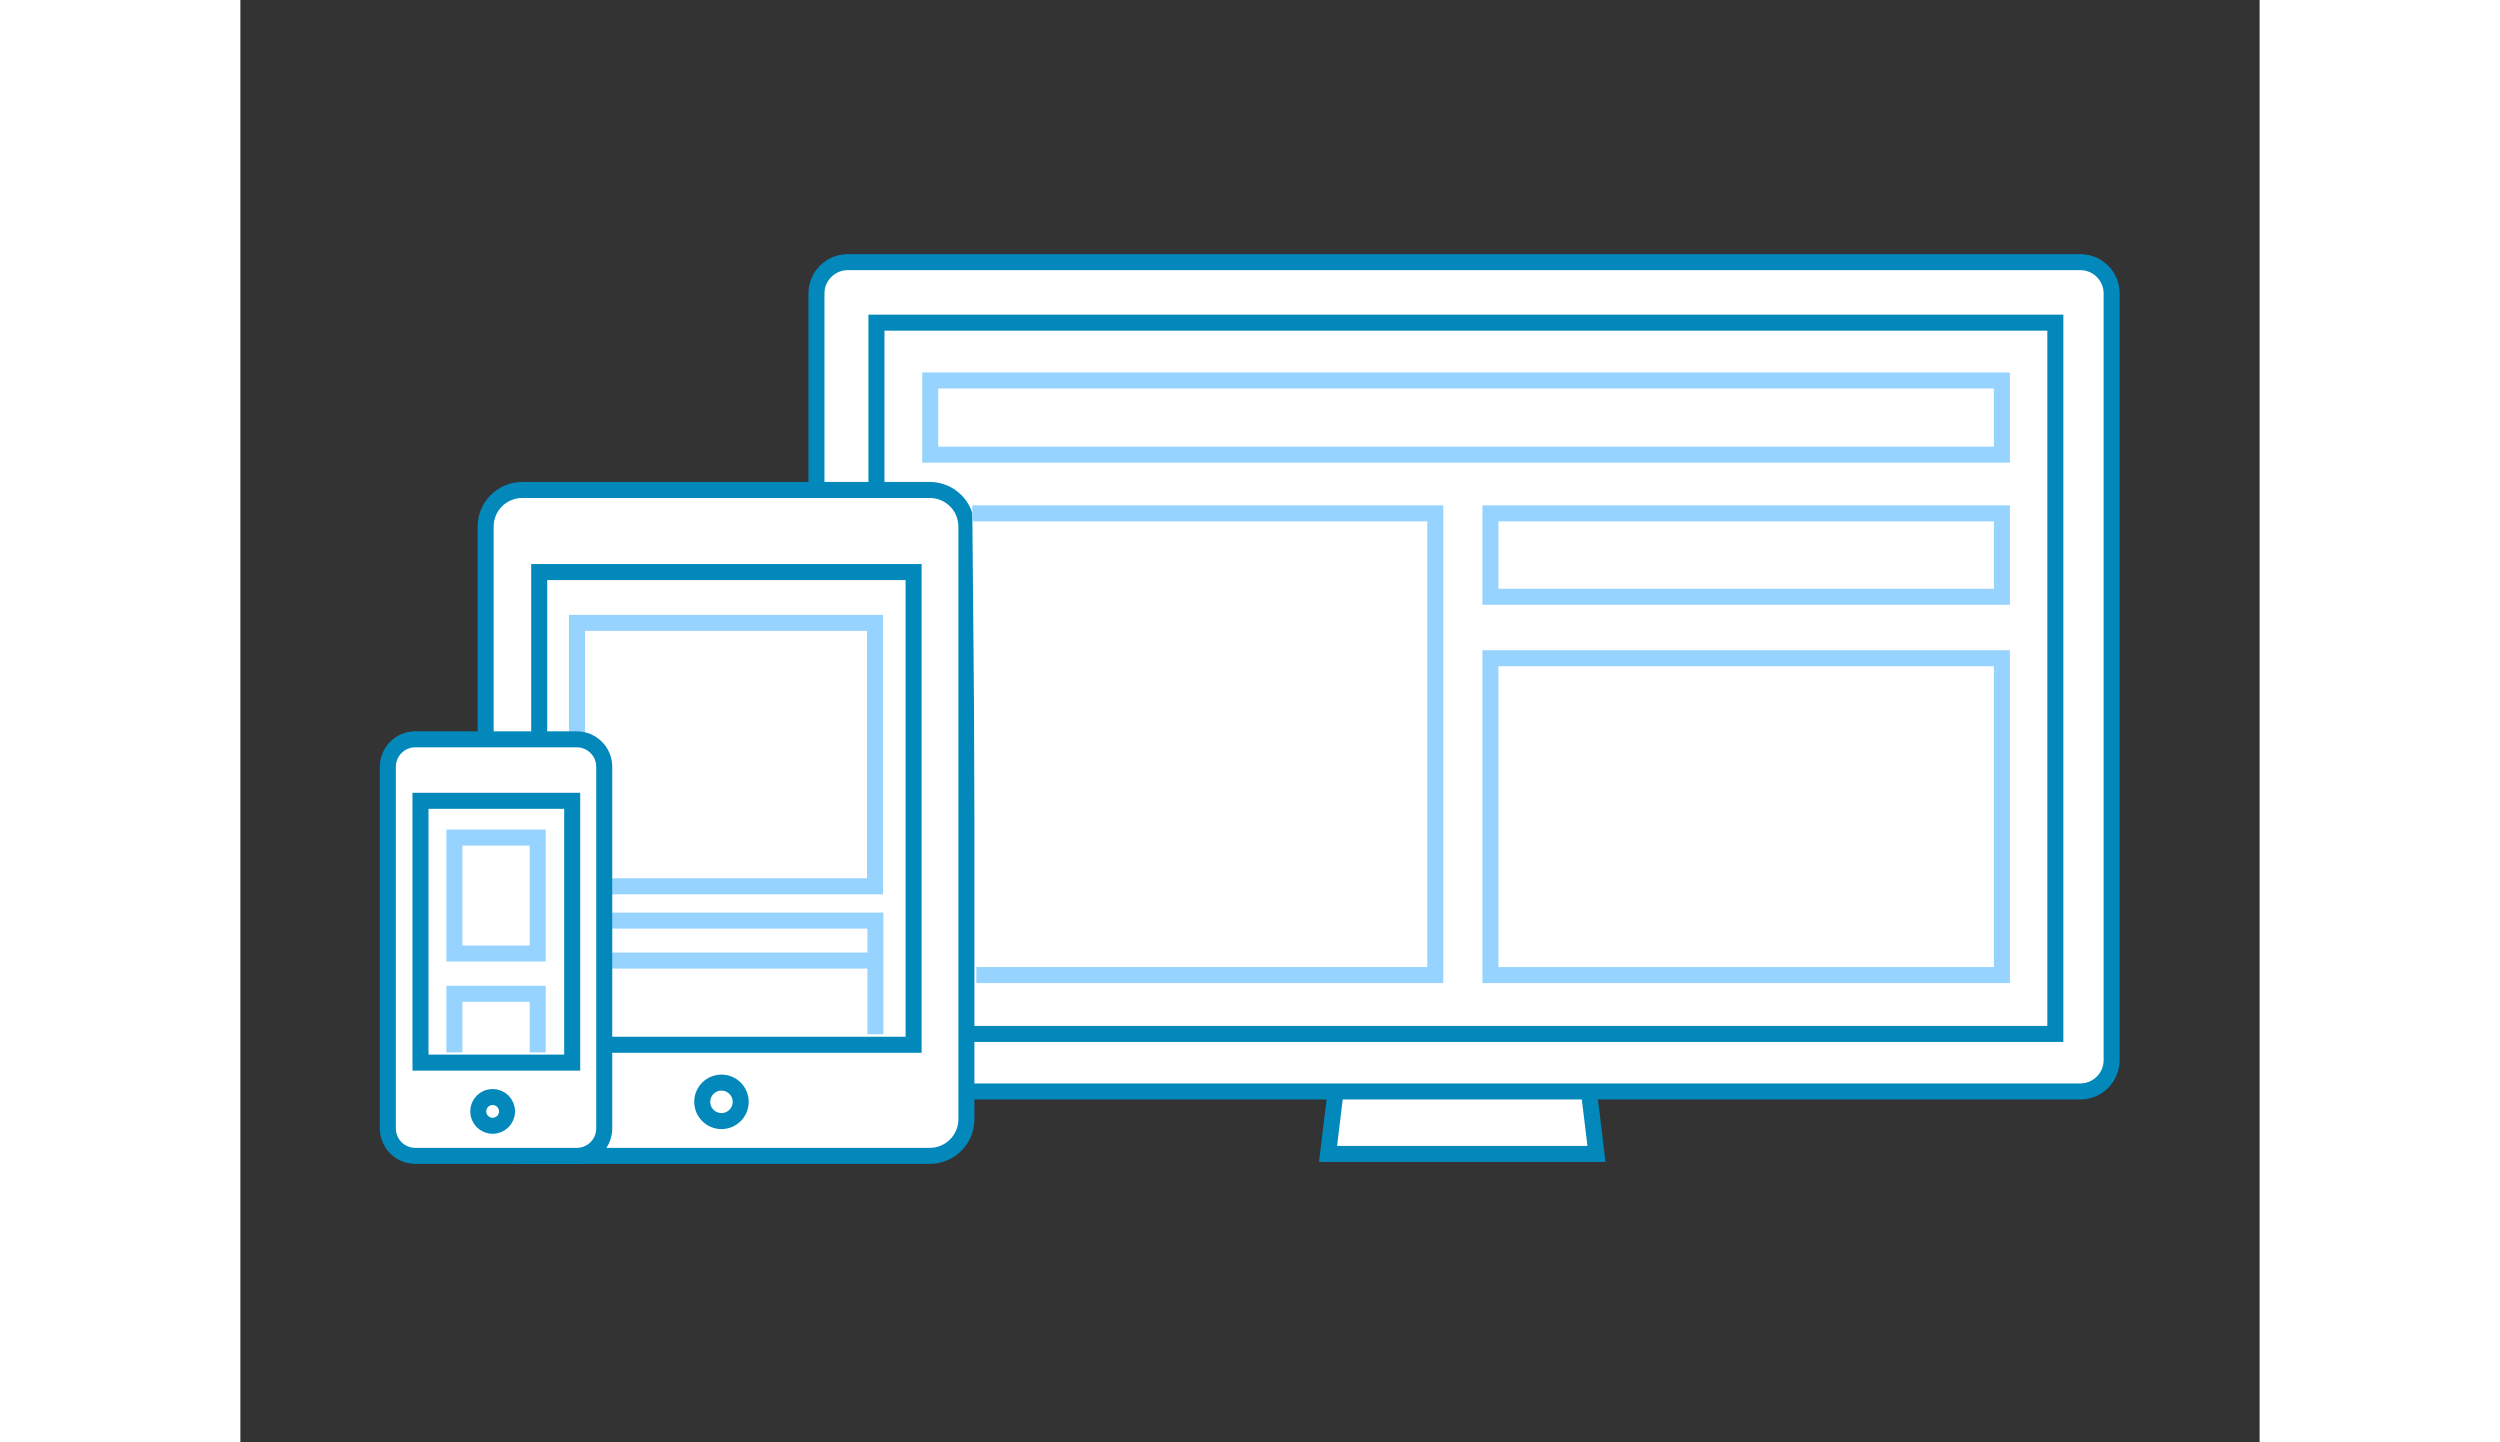 <svg xmlns:dc="http://purl.org/dc/elements/1.1/" xmlns:cc="http://creativecommons.org/ns#" xmlns:rdf="http://www.w3.org/1999/02/22-rdf-syntax-ns#" xmlns:svg="http://www.w3.org/2000/svg" xmlns="http://www.w3.org/2000/svg" viewBox="0 0 672 480" height="300" width="520" xml:space="preserve" version="1.1" id="svg2"><rect x="0" y="0" width="672" height="480" fill="#333333" stroke="none"/><defs id="defs6"><clipPath id="clipPath22" clipPathUnits="userSpaceOnUse"><path id="path24" d="M 0,360 504,360 504,0 0,0 0,360 Z"></path></clipPath></defs><g transform="matrix(1.333,0,0,-1.333,0,480)" id="g10"><path id="path12" style="fill:#ffffff;fill-opacity:1;fill-rule:nonzero;stroke:#0288bb;stroke-width:4;stroke-linecap:butt;stroke-linejoin:miter;stroke-miterlimit:10;stroke-dasharray:none;stroke-opacity:1" d="m 149.7,96.226 307.955,0 0,187.605 -307.955,0 0,-187.605 z"></path><g transform="translate(336.724,87.196)" id="g14"><path id="path16" style="fill:#ffffff;fill-opacity:1;fill-rule:nonzero;stroke:#0288bb;stroke-width:4;stroke-linecap:butt;stroke-linejoin:miter;stroke-miterlimit:10;stroke-dasharray:none;stroke-opacity:1" d="m 0,0 1.844,-15.201 -67.021,0 L -63.333,0"></path></g><g id="g18"><g clip-path="url(#clipPath22)" id="g20"><path id="path26" style="fill:#ffffff;fill-opacity:1;fill-rule:nonzero;stroke:none" d="m 453.127,101.955 -294.327,0 0,177.573 294.327,0 0,-177.573 z m 6.224,192.692 -307.697,0 c -4.325,0 -7.831,-3.506 -7.831,-7.831 l 0,-191.387 c 0,-4.325 3.506,-7.831 7.831,-7.831 l 307.697,0 c 4.325,0 7.831,3.506 7.831,7.831 l 0,191.387 c 0,4.325 -3.506,7.831 -7.831,7.831"></path><path id="path28" style="fill:none;stroke:#0288bb;stroke-width:4;stroke-linecap:butt;stroke-linejoin:miter;stroke-miterlimit:10;stroke-dasharray:none;stroke-opacity:1" d="m 453.127,101.955 -294.327,0 0,177.573 294.327,0 0,-177.573 z m 6.224,192.692 -307.697,0 c -4.325,0 -7.831,-3.506 -7.831,-7.831 l 0,-191.387 c 0,-4.325 3.506,-7.831 7.831,-7.831 l 307.697,0 c 4.325,0 7.831,3.506 7.831,7.831 l 0,191.387 c 0,4.325 -3.506,7.831 -7.831,7.831 z"></path><path id="path30" style="fill:#ffffff;fill-opacity:1;fill-rule:nonzero;stroke:#96d4ff;stroke-width:4;stroke-linecap:butt;stroke-linejoin:miter;stroke-miterlimit:10;stroke-dasharray:none;stroke-opacity:1" class="transparent animated vpc-svg fadeIn fadeIn" data-vp-add-class="fadeIn" d="m 439.78,246.574 -267.554,0 0,18.529 267.554,0 0,-18.529 z"></path><path id="path32" style="fill:#ffffff;fill-opacity:1;fill-rule:nonzero;stroke:#96d4ff;stroke-width:4;stroke-linecap:butt;stroke-linejoin:miter;stroke-miterlimit:10;stroke-dasharray:none;stroke-opacity:1" class="transparent animated vpc-svg fadeIn fadeIn" data-vp-add-class="fadeIn" d="m 439.78,211.101 -127.689,0 0,20.829 127.689,0 0,-20.829 z"></path><path id="path34" style="fill:#ffffff;fill-opacity:1;fill-rule:nonzero;stroke:#96d4ff;stroke-width:4;stroke-linecap:butt;stroke-linejoin:miter;stroke-miterlimit:10;stroke-dasharray:none;stroke-opacity:1" class="transparent animated vpc-svg fadeIn fadeIn" data-vp-add-class="fadeIn" d="m 439.78,116.651 -127.689,0 0,79.107 127.689,0 0,-79.107 z"></path><g transform="translate(161.838,237.587)" id="g36"><path id="path38" style="fill:#ffffff;fill-opacity:1;fill-rule:nonzero;stroke:none" d="m 0,0 0.365,1.083 10.366,0 L 11.096,0 0,0 Z"></path></g><g transform="translate(161.838,237.587)" id="g40"><path id="path42" style="fill:none;stroke:#0288bb;stroke-width:1.077;stroke-linecap:butt;stroke-linejoin:miter;stroke-miterlimit:10;stroke-dasharray:none;stroke-opacity:1" d="m 0,0 0.365,1.083 10.366,0 L 11.096,0 0,0 Z"></path></g><g transform="translate(181.255,80.65)" id="g44"><path id="path46" style="fill:#ffffff;fill-opacity:1;fill-rule:nonzero;stroke:none" d="m 0,0 c 0,-5.044 -4.089,-9.132 -9.132,-9.132 l -101.757,0 c -5.044,0 -9.133,4.088 -9.133,9.132 l 0,147.981 c 0,5.043 4.089,9.132 9.133,9.132 l 101.757,0 c 5.043,0 9.132,-4.089 9.132,-9.132 L 0,0 Z"></path></g><g transform="translate(181.255,80.65)" id="g48"><path id="path50" style="fill:none;stroke:#0288bb;stroke-width:4;stroke-linecap:butt;stroke-linejoin:miter;stroke-miterlimit:10;stroke-dasharray:none;stroke-opacity:1" d="m 0,0 c 0,-5.044 -4.089,-9.132 -9.132,-9.132 l -101.757,0 c -5.044,0 -9.133,4.088 -9.133,9.132 l 0,147.981 c 0,5.043 4.089,9.132 9.133,9.132 l 101.757,0 c 5.043,0 9.132,-4.089 9.132,-9.132 L 0,0 Z"></path></g><g transform="translate(120.109,80.199)" id="g52"><path id="path54" style="fill:#ffffff;fill-opacity:1;fill-rule:nonzero;stroke:none" d="m 0,0 c -2.651,0 -4.801,2.149 -4.801,4.8 0,2.652 2.15,4.801 4.801,4.801 C 2.651,9.601 4.8,7.452 4.8,4.8 4.8,2.149 2.651,0 0,0"></path></g><g transform="translate(120.109,80.199)" id="g56"><path id="path58" style="fill:none;stroke:#0288bb;stroke-width:4;stroke-linecap:butt;stroke-linejoin:miter;stroke-miterlimit:10;stroke-dasharray:none;stroke-opacity:1" d="m 0,0 c -2.651,0 -4.801,2.149 -4.801,4.8 0,2.652 2.15,4.801 4.801,4.801 C 2.651,9.601 4.8,7.452 4.8,4.8 4.8,2.149 2.651,0 0,0 Z"></path></g><path id="path60" style="fill:#ffffff;fill-opacity:1;fill-rule:nonzero;stroke:#0288bb;stroke-width:4;stroke-linecap:butt;stroke-linejoin:miter;stroke-miterlimit:10;stroke-dasharray:none;stroke-opacity:1" d="m 168.079,99.251 -93.47,0 0,118.015 93.47,0 0,-118.015 z"></path><path id="path62" style="fill:#ffffff;fill-opacity:1;fill-rule:nonzero;stroke:#96d4ff;stroke-width:4;stroke-linecap:butt;stroke-linejoin:miter;stroke-miterlimit:10;stroke-dasharray:none;stroke-opacity:1" class="transparent animated vpc-svg fadeIn fadeIn" data-vp-add-class="fadeIn" d="m 158.446,138.813 -74.404,0 0,65.772 74.404,0 0,-65.772 z"></path><g transform="translate(84.142,101.886)" id="g64"><path id="path66" style="fill:#ffffff;fill-opacity:1;fill-rule:nonzero;stroke:#96d4ff;stroke-width:4;stroke-linecap:butt;stroke-linejoin:miter;stroke-miterlimit:10;stroke-dasharray:none;stroke-opacity:1" class="transparent animated vpc-svg fadeIn fadeIn" data-vp-add-class="fadeIn" d="m 0,0 0,28.367 74.404,0 0,-28.367"></path></g><g transform="translate(84.142,120.275)" id="g68"><path id="path70" style="fill:#ffffff;fill-opacity:1;fill-rule:nonzero;stroke:#96d4ff;stroke-width:4;stroke-linecap:butt;stroke-linejoin:miter;stroke-miterlimit:10;stroke-dasharray:none;stroke-opacity:1" class="transparent animated vpc-svg fadeIn fadeIn" data-vp-add-class="fadeIn" d="M 0,0 74.217,0"></path></g><g transform="translate(182.74,231.929)" id="g72"><path id="path74" style="fill:#ffffff;fill-opacity:1;fill-rule:nonzero;stroke:#96d4ff;stroke-width:4;stroke-linecap:butt;stroke-linejoin:miter;stroke-miterlimit:10;stroke-dasharray:none;stroke-opacity:1" class="transparent animated vpc-svg fadeIn fadeIn" data-vp-add-class="fadeIn" d="m 0,0 115.583,0 0,-115.278 -114.582,0"></path></g><g transform="translate(76.301,175.372)" id="g76"><path id="path78" style="fill:#ffffff;fill-opacity:1;fill-rule:nonzero;stroke:none" d="m 0,0 0.274,0.811 7.76,0 L 8.307,0 0,0 Z"></path></g><g transform="translate(76.301,175.372)" id="g80"><path id="path82" style="fill:none;stroke:#0288bb;stroke-width:1.077;stroke-linecap:butt;stroke-linejoin:miter;stroke-miterlimit:10;stroke-dasharray:none;stroke-opacity:1" d="m 0,0 0.274,0.811 7.76,0 L 8.307,0 0,0 Z"></path></g><g transform="translate(90.837,78.355)" id="g84"><path id="path86" style="fill:#ffffff;fill-opacity:1;fill-rule:nonzero;stroke:none" d="m 0,0 c 0,-3.776 -3.061,-6.837 -6.837,-6.837 l -40.345,0 c -3.776,0 -6.837,3.061 -6.837,6.837 l 0,90.312 c 0,3.776 3.061,6.837 6.837,6.837 l 40.345,0 C -3.061,97.149 0,94.088 0,90.312 L 0,0 Z"></path></g><g transform="translate(90.837,78.355)" id="g88"><path id="path90" style="fill:none;stroke:#0288bb;stroke-width:4;stroke-linecap:butt;stroke-linejoin:miter;stroke-miterlimit:10;stroke-dasharray:none;stroke-opacity:1" d="m 0,0 c 0,-3.776 -3.061,-6.837 -6.837,-6.837 l -40.345,0 c -3.776,0 -6.837,3.061 -6.837,6.837 l 0,90.312 c 0,3.776 3.061,6.837 6.837,6.837 l 40.345,0 C -3.061,97.149 0,94.088 0,90.312 L 0,0 Z"></path></g><g transform="translate(62.978,79.023)" id="g92"><path id="path94" style="fill:#ffffff;fill-opacity:1;fill-rule:nonzero;stroke:none" d="m 0,0 c -1.985,0 -3.594,1.609 -3.594,3.594 0,1.985 1.609,3.594 3.594,3.594 1.985,0 3.594,-1.609 3.594,-3.594 C 3.594,1.609 1.985,0 0,0"></path></g><g transform="translate(62.978,79.023)" id="g96"><path id="path98" style="fill:none;stroke:#0288bb;stroke-width:4;stroke-linecap:butt;stroke-linejoin:miter;stroke-miterlimit:10;stroke-dasharray:none;stroke-opacity:1" d="m 0,0 c -1.985,0 -3.594,1.609 -3.594,3.594 0,1.985 1.609,3.594 3.594,3.594 1.985,0 3.594,-1.609 3.594,-3.594 C 3.594,1.609 1.985,0 0,0 Z"></path></g><path id="path100" style="fill:#ffffff;fill-opacity:1;fill-rule:nonzero;stroke:#0288bb;stroke-width:4;stroke-linecap:butt;stroke-linejoin:miter;stroke-miterlimit:10;stroke-dasharray:none;stroke-opacity:1" d="m 82.839,94.795 -37.874,0 0,65.363 37.874,0 0,-65.363 z"></path><path id="path102" style="fill:#ffffff;fill-opacity:1;fill-rule:nonzero;stroke:#96d4ff;stroke-width:4;stroke-linecap:butt;stroke-linejoin:miter;stroke-miterlimit:10;stroke-dasharray:none;stroke-opacity:1" class="transparent animated vpc-svg fadeIn fadeIn" data-vp-add-class="fadeIn" d="m 74.228,122.038 -20.802,0 0,28.938 20.802,0 0,-28.938 z"></path><g transform="translate(53.426,97.344)" id="g104"><path id="path106" style="fill:#ffffff;fill-opacity:1;fill-rule:nonzero;stroke:#96d4ff;stroke-width:4;stroke-linecap:butt;stroke-linejoin:miter;stroke-miterlimit:10;stroke-dasharray:none;stroke-opacity:1" class="transparent animated vpc-svg fadeIn fadeIn" data-vp-add-class="fadeIn" d="m 0,0 0,14.638 20.802,0 0,-14.638"></path></g></g></g></g></svg>